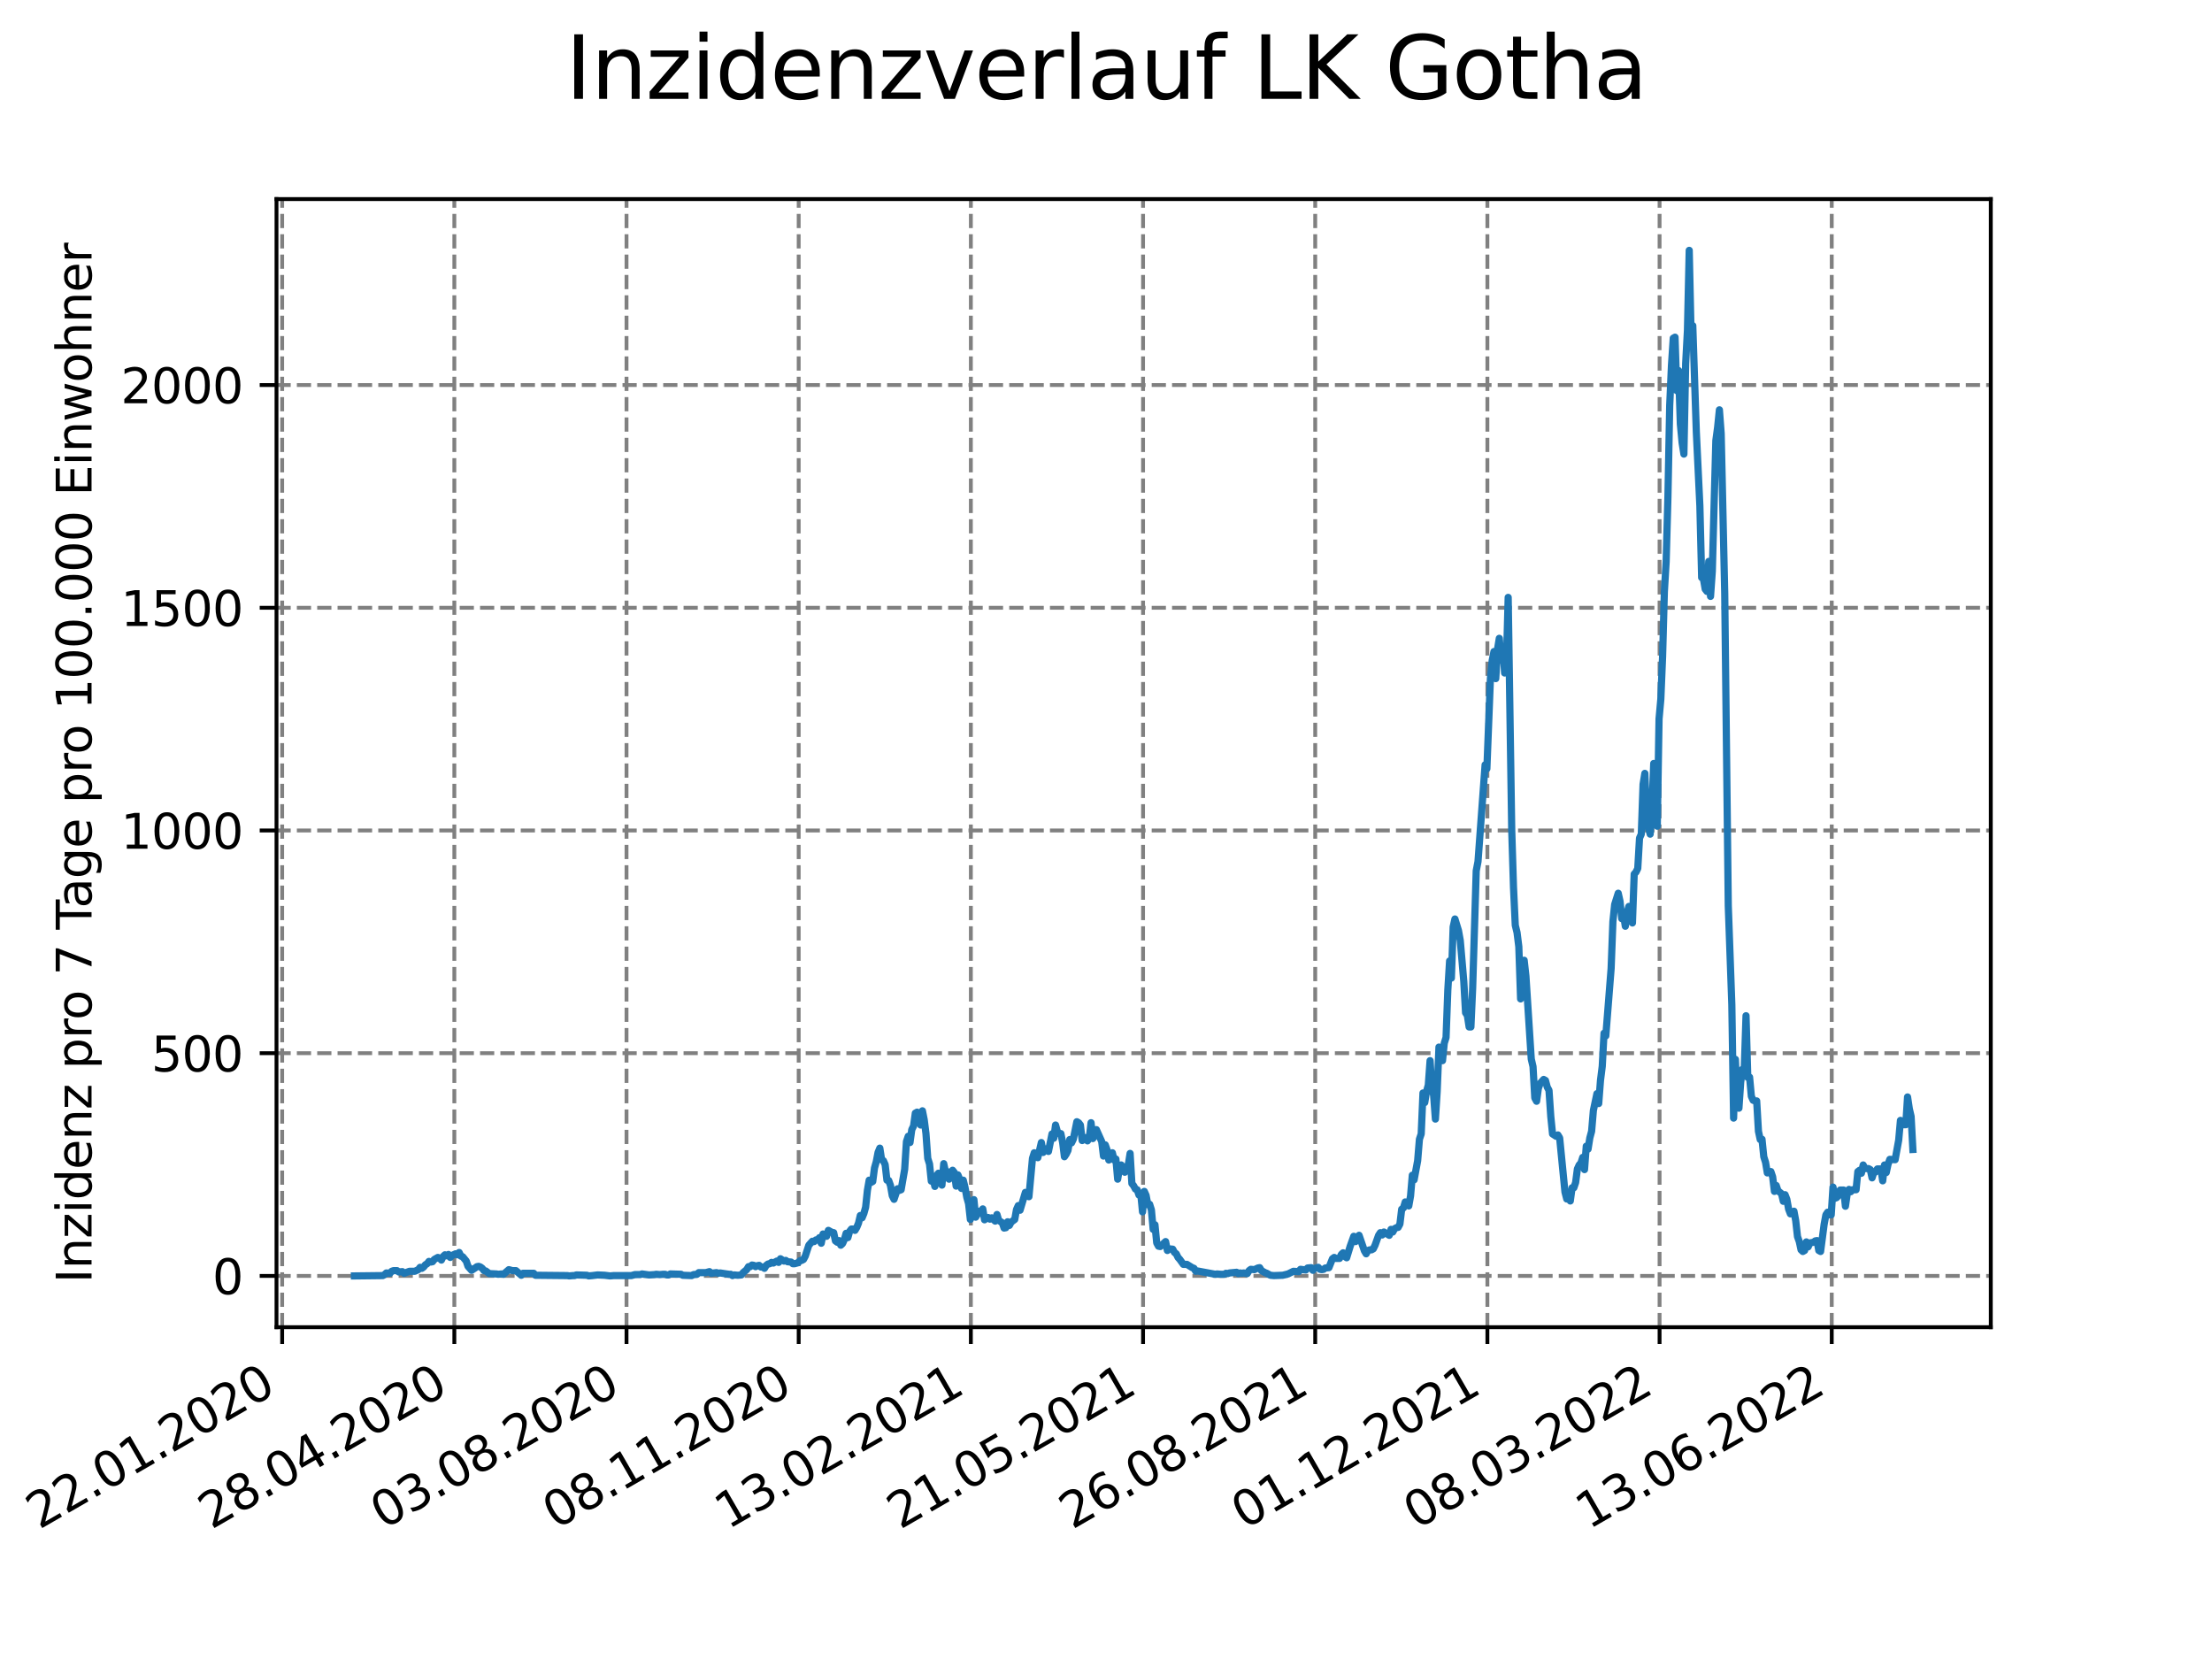 <?xml version="1.0" encoding="utf-8" standalone="no"?>
<!DOCTYPE svg PUBLIC "-//W3C//DTD SVG 1.1//EN"
  "http://www.w3.org/Graphics/SVG/1.1/DTD/svg11.dtd">
<svg xmlns:xlink="http://www.w3.org/1999/xlink" width="460.8pt" height="345.6pt" viewBox="0 0 460.8 345.6" xmlns="http://www.w3.org/2000/svg" version="1.1">
 <defs>
  <style type="text/css">*{stroke-linejoin: round; stroke-linecap: butt}</style>
 </defs>
 <g id="figure_1">
  <g id="patch_1">
   <path d="M 0 345.6 
L 460.8 345.6 
L 460.8 0 
L 0 0 
z
" style="fill: #ffffff"/>
  </g>
  <g id="axes_1">
   <g id="patch_2">
    <path d="M 57.6 276.48 
L 414.72 276.48 
L 414.72 41.472 
L 57.6 41.472 
z
" style="fill: #ffffff"/>
   </g>
   <g id="matplotlib.axis_1">
    <g id="xtick_1">
     <g id="line2d_1">
      <path d="M 58.78 276.48 
L 58.78 41.472 
" clip-path="url(#p87d1b3c95e)" style="fill: none; stroke-dasharray: 2.96,1.28; stroke-dashoffset: 0; stroke: #808080; stroke-width: 0.8"/>
     </g>
     <g id="line2d_2">
      <defs>
       <path id="m68f3356e0c" d="M 0 0 
L 0 3.5 
" style="stroke: #000000; stroke-width: 0.8"/>
      </defs>
      <g>
       <use xlink:href="#m68f3356e0c" x="58.78" y="276.48" style="stroke: #000000; stroke-width: 0.8"/>
      </g>
     </g>
     <g id="text_1">
      <!-- 22.01.2020 -->
      <g transform="translate(8.155 318.689)rotate(-30)scale(0.1 -0.1)">
       <defs>
        <path id="DejaVuSans-32" d="M 1228 531 
L 3431 531 
L 3431 0 
L 469 0 
L 469 531 
Q 828 903 1448 1529 
Q 2069 2156 2228 2338 
Q 2531 2678 2651 2914 
Q 2772 3150 2772 3378 
Q 2772 3750 2511 3984 
Q 2250 4219 1831 4219 
Q 1534 4219 1204 4116 
Q 875 4013 500 3803 
L 500 4441 
Q 881 4594 1212 4672 
Q 1544 4750 1819 4750 
Q 2544 4750 2975 4387 
Q 3406 4025 3406 3419 
Q 3406 3131 3298 2873 
Q 3191 2616 2906 2266 
Q 2828 2175 2409 1742 
Q 1991 1309 1228 531 
z
" transform="scale(0.016)"/>
        <path id="DejaVuSans-2e" d="M 684 794 
L 1344 794 
L 1344 0 
L 684 0 
L 684 794 
z
" transform="scale(0.016)"/>
        <path id="DejaVuSans-30" d="M 2034 4250 
Q 1547 4250 1301 3770 
Q 1056 3291 1056 2328 
Q 1056 1369 1301 889 
Q 1547 409 2034 409 
Q 2525 409 2770 889 
Q 3016 1369 3016 2328 
Q 3016 3291 2770 3770 
Q 2525 4250 2034 4250 
z
M 2034 4750 
Q 2819 4750 3233 4129 
Q 3647 3509 3647 2328 
Q 3647 1150 3233 529 
Q 2819 -91 2034 -91 
Q 1250 -91 836 529 
Q 422 1150 422 2328 
Q 422 3509 836 4129 
Q 1250 4750 2034 4750 
z
" transform="scale(0.016)"/>
        <path id="DejaVuSans-31" d="M 794 531 
L 1825 531 
L 1825 4091 
L 703 3866 
L 703 4441 
L 1819 4666 
L 2450 4666 
L 2450 531 
L 3481 531 
L 3481 0 
L 794 0 
L 794 531 
z
" transform="scale(0.016)"/>
       </defs>
       <use xlink:href="#DejaVuSans-32"/>
       <use xlink:href="#DejaVuSans-32" x="63.623"/>
       <use xlink:href="#DejaVuSans-2e" x="127.246"/>
       <use xlink:href="#DejaVuSans-30" x="159.033"/>
       <use xlink:href="#DejaVuSans-31" x="222.656"/>
       <use xlink:href="#DejaVuSans-2e" x="286.279"/>
       <use xlink:href="#DejaVuSans-32" x="318.066"/>
       <use xlink:href="#DejaVuSans-30" x="381.689"/>
       <use xlink:href="#DejaVuSans-32" x="445.312"/>
       <use xlink:href="#DejaVuSans-30" x="508.936"/>
      </g>
     </g>
    </g>
    <g id="xtick_2">
     <g id="line2d_3">
      <path d="M 94.647 276.48 
L 94.647 41.472 
" clip-path="url(#p87d1b3c95e)" style="fill: none; stroke-dasharray: 2.96,1.28; stroke-dashoffset: 0; stroke: #808080; stroke-width: 0.8"/>
     </g>
     <g id="line2d_4">
      <g>
       <use xlink:href="#m68f3356e0c" x="94.647" y="276.48" style="stroke: #000000; stroke-width: 0.8"/>
      </g>
     </g>
     <g id="text_2">
      <!-- 28.04.2020 -->
      <g transform="translate(44.022 318.689)rotate(-30)scale(0.1 -0.1)">
       <defs>
        <path id="DejaVuSans-38" d="M 2034 2216 
Q 1584 2216 1326 1975 
Q 1069 1734 1069 1313 
Q 1069 891 1326 650 
Q 1584 409 2034 409 
Q 2484 409 2743 651 
Q 3003 894 3003 1313 
Q 3003 1734 2745 1975 
Q 2488 2216 2034 2216 
z
M 1403 2484 
Q 997 2584 770 2862 
Q 544 3141 544 3541 
Q 544 4100 942 4425 
Q 1341 4750 2034 4750 
Q 2731 4750 3128 4425 
Q 3525 4100 3525 3541 
Q 3525 3141 3298 2862 
Q 3072 2584 2669 2484 
Q 3125 2378 3379 2068 
Q 3634 1759 3634 1313 
Q 3634 634 3220 271 
Q 2806 -91 2034 -91 
Q 1263 -91 848 271 
Q 434 634 434 1313 
Q 434 1759 690 2068 
Q 947 2378 1403 2484 
z
M 1172 3481 
Q 1172 3119 1398 2916 
Q 1625 2713 2034 2713 
Q 2441 2713 2670 2916 
Q 2900 3119 2900 3481 
Q 2900 3844 2670 4047 
Q 2441 4250 2034 4250 
Q 1625 4250 1398 4047 
Q 1172 3844 1172 3481 
z
" transform="scale(0.016)"/>
        <path id="DejaVuSans-34" d="M 2419 4116 
L 825 1625 
L 2419 1625 
L 2419 4116 
z
M 2253 4666 
L 3047 4666 
L 3047 1625 
L 3713 1625 
L 3713 1100 
L 3047 1100 
L 3047 0 
L 2419 0 
L 2419 1100 
L 313 1100 
L 313 1709 
L 2253 4666 
z
" transform="scale(0.016)"/>
       </defs>
       <use xlink:href="#DejaVuSans-32"/>
       <use xlink:href="#DejaVuSans-38" x="63.623"/>
       <use xlink:href="#DejaVuSans-2e" x="127.246"/>
       <use xlink:href="#DejaVuSans-30" x="159.033"/>
       <use xlink:href="#DejaVuSans-34" x="222.656"/>
       <use xlink:href="#DejaVuSans-2e" x="286.279"/>
       <use xlink:href="#DejaVuSans-32" x="318.066"/>
       <use xlink:href="#DejaVuSans-30" x="381.689"/>
       <use xlink:href="#DejaVuSans-32" x="445.312"/>
       <use xlink:href="#DejaVuSans-30" x="508.936"/>
      </g>
     </g>
    </g>
    <g id="xtick_3">
     <g id="line2d_5">
      <path d="M 130.515 276.48 
L 130.515 41.472 
" clip-path="url(#p87d1b3c95e)" style="fill: none; stroke-dasharray: 2.96,1.28; stroke-dashoffset: 0; stroke: #808080; stroke-width: 0.8"/>
     </g>
     <g id="line2d_6">
      <g>
       <use xlink:href="#m68f3356e0c" x="130.515" y="276.48" style="stroke: #000000; stroke-width: 0.8"/>
      </g>
     </g>
     <g id="text_3">
      <!-- 03.08.2020 -->
      <g transform="translate(79.89 318.689)rotate(-30)scale(0.1 -0.1)">
       <defs>
        <path id="DejaVuSans-33" d="M 2597 2516 
Q 3050 2419 3304 2112 
Q 3559 1806 3559 1356 
Q 3559 666 3084 287 
Q 2609 -91 1734 -91 
Q 1441 -91 1130 -33 
Q 819 25 488 141 
L 488 750 
Q 750 597 1062 519 
Q 1375 441 1716 441 
Q 2309 441 2620 675 
Q 2931 909 2931 1356 
Q 2931 1769 2642 2001 
Q 2353 2234 1838 2234 
L 1294 2234 
L 1294 2753 
L 1863 2753 
Q 2328 2753 2575 2939 
Q 2822 3125 2822 3475 
Q 2822 3834 2567 4026 
Q 2313 4219 1838 4219 
Q 1578 4219 1281 4162 
Q 984 4106 628 3988 
L 628 4550 
Q 988 4650 1302 4700 
Q 1616 4750 1894 4750 
Q 2613 4750 3031 4423 
Q 3450 4097 3450 3541 
Q 3450 3153 3228 2886 
Q 3006 2619 2597 2516 
z
" transform="scale(0.016)"/>
       </defs>
       <use xlink:href="#DejaVuSans-30"/>
       <use xlink:href="#DejaVuSans-33" x="63.623"/>
       <use xlink:href="#DejaVuSans-2e" x="127.246"/>
       <use xlink:href="#DejaVuSans-30" x="159.033"/>
       <use xlink:href="#DejaVuSans-38" x="222.656"/>
       <use xlink:href="#DejaVuSans-2e" x="286.279"/>
       <use xlink:href="#DejaVuSans-32" x="318.066"/>
       <use xlink:href="#DejaVuSans-30" x="381.689"/>
       <use xlink:href="#DejaVuSans-32" x="445.312"/>
       <use xlink:href="#DejaVuSans-30" x="508.936"/>
      </g>
     </g>
    </g>
    <g id="xtick_4">
     <g id="line2d_7">
      <path d="M 166.382 276.48 
L 166.382 41.472 
" clip-path="url(#p87d1b3c95e)" style="fill: none; stroke-dasharray: 2.96,1.28; stroke-dashoffset: 0; stroke: #808080; stroke-width: 0.8"/>
     </g>
     <g id="line2d_8">
      <g>
       <use xlink:href="#m68f3356e0c" x="166.382" y="276.48" style="stroke: #000000; stroke-width: 0.8"/>
      </g>
     </g>
     <g id="text_4">
      <!-- 08.11.2020 -->
      <g transform="translate(115.757 318.689)rotate(-30)scale(0.1 -0.1)">
       <use xlink:href="#DejaVuSans-30"/>
       <use xlink:href="#DejaVuSans-38" x="63.623"/>
       <use xlink:href="#DejaVuSans-2e" x="127.246"/>
       <use xlink:href="#DejaVuSans-31" x="159.033"/>
       <use xlink:href="#DejaVuSans-31" x="222.656"/>
       <use xlink:href="#DejaVuSans-2e" x="286.279"/>
       <use xlink:href="#DejaVuSans-32" x="318.066"/>
       <use xlink:href="#DejaVuSans-30" x="381.689"/>
       <use xlink:href="#DejaVuSans-32" x="445.312"/>
       <use xlink:href="#DejaVuSans-30" x="508.936"/>
      </g>
     </g>
    </g>
    <g id="xtick_5">
     <g id="line2d_9">
      <path d="M 202.249 276.48 
L 202.249 41.472 
" clip-path="url(#p87d1b3c95e)" style="fill: none; stroke-dasharray: 2.96,1.28; stroke-dashoffset: 0; stroke: #808080; stroke-width: 0.8"/>
     </g>
     <g id="line2d_10">
      <g>
       <use xlink:href="#m68f3356e0c" x="202.249" y="276.48" style="stroke: #000000; stroke-width: 0.8"/>
      </g>
     </g>
     <g id="text_5">
      <!-- 13.02.2021 -->
      <g transform="translate(151.624 318.689)rotate(-30)scale(0.1 -0.1)">
       <use xlink:href="#DejaVuSans-31"/>
       <use xlink:href="#DejaVuSans-33" x="63.623"/>
       <use xlink:href="#DejaVuSans-2e" x="127.246"/>
       <use xlink:href="#DejaVuSans-30" x="159.033"/>
       <use xlink:href="#DejaVuSans-32" x="222.656"/>
       <use xlink:href="#DejaVuSans-2e" x="286.279"/>
       <use xlink:href="#DejaVuSans-32" x="318.066"/>
       <use xlink:href="#DejaVuSans-30" x="381.689"/>
       <use xlink:href="#DejaVuSans-32" x="445.312"/>
       <use xlink:href="#DejaVuSans-31" x="508.936"/>
      </g>
     </g>
    </g>
    <g id="xtick_6">
     <g id="line2d_11">
      <path d="M 238.117 276.48 
L 238.117 41.472 
" clip-path="url(#p87d1b3c95e)" style="fill: none; stroke-dasharray: 2.96,1.28; stroke-dashoffset: 0; stroke: #808080; stroke-width: 0.8"/>
     </g>
     <g id="line2d_12">
      <g>
       <use xlink:href="#m68f3356e0c" x="238.117" y="276.48" style="stroke: #000000; stroke-width: 0.8"/>
      </g>
     </g>
     <g id="text_6">
      <!-- 21.05.2021 -->
      <g transform="translate(187.491 318.689)rotate(-30)scale(0.1 -0.1)">
       <defs>
        <path id="DejaVuSans-35" d="M 691 4666 
L 3169 4666 
L 3169 4134 
L 1269 4134 
L 1269 2991 
Q 1406 3038 1543 3061 
Q 1681 3084 1819 3084 
Q 2600 3084 3056 2656 
Q 3513 2228 3513 1497 
Q 3513 744 3044 326 
Q 2575 -91 1722 -91 
Q 1428 -91 1123 -41 
Q 819 9 494 109 
L 494 744 
Q 775 591 1075 516 
Q 1375 441 1709 441 
Q 2250 441 2565 725 
Q 2881 1009 2881 1497 
Q 2881 1984 2565 2268 
Q 2250 2553 1709 2553 
Q 1456 2553 1204 2497 
Q 953 2441 691 2322 
L 691 4666 
z
" transform="scale(0.016)"/>
       </defs>
       <use xlink:href="#DejaVuSans-32"/>
       <use xlink:href="#DejaVuSans-31" x="63.623"/>
       <use xlink:href="#DejaVuSans-2e" x="127.246"/>
       <use xlink:href="#DejaVuSans-30" x="159.033"/>
       <use xlink:href="#DejaVuSans-35" x="222.656"/>
       <use xlink:href="#DejaVuSans-2e" x="286.279"/>
       <use xlink:href="#DejaVuSans-32" x="318.066"/>
       <use xlink:href="#DejaVuSans-30" x="381.689"/>
       <use xlink:href="#DejaVuSans-32" x="445.312"/>
       <use xlink:href="#DejaVuSans-31" x="508.936"/>
      </g>
     </g>
    </g>
    <g id="xtick_7">
     <g id="line2d_13">
      <path d="M 273.984 276.48 
L 273.984 41.472 
" clip-path="url(#p87d1b3c95e)" style="fill: none; stroke-dasharray: 2.96,1.28; stroke-dashoffset: 0; stroke: #808080; stroke-width: 0.8"/>
     </g>
     <g id="line2d_14">
      <g>
       <use xlink:href="#m68f3356e0c" x="273.984" y="276.48" style="stroke: #000000; stroke-width: 0.8"/>
      </g>
     </g>
     <g id="text_7">
      <!-- 26.08.2021 -->
      <g transform="translate(223.359 318.689)rotate(-30)scale(0.1 -0.1)">
       <defs>
        <path id="DejaVuSans-36" d="M 2113 2584 
Q 1688 2584 1439 2293 
Q 1191 2003 1191 1497 
Q 1191 994 1439 701 
Q 1688 409 2113 409 
Q 2538 409 2786 701 
Q 3034 994 3034 1497 
Q 3034 2003 2786 2293 
Q 2538 2584 2113 2584 
z
M 3366 4563 
L 3366 3988 
Q 3128 4100 2886 4159 
Q 2644 4219 2406 4219 
Q 1781 4219 1451 3797 
Q 1122 3375 1075 2522 
Q 1259 2794 1537 2939 
Q 1816 3084 2150 3084 
Q 2853 3084 3261 2657 
Q 3669 2231 3669 1497 
Q 3669 778 3244 343 
Q 2819 -91 2113 -91 
Q 1303 -91 875 529 
Q 447 1150 447 2328 
Q 447 3434 972 4092 
Q 1497 4750 2381 4750 
Q 2619 4750 2861 4703 
Q 3103 4656 3366 4563 
z
" transform="scale(0.016)"/>
       </defs>
       <use xlink:href="#DejaVuSans-32"/>
       <use xlink:href="#DejaVuSans-36" x="63.623"/>
       <use xlink:href="#DejaVuSans-2e" x="127.246"/>
       <use xlink:href="#DejaVuSans-30" x="159.033"/>
       <use xlink:href="#DejaVuSans-38" x="222.656"/>
       <use xlink:href="#DejaVuSans-2e" x="286.279"/>
       <use xlink:href="#DejaVuSans-32" x="318.066"/>
       <use xlink:href="#DejaVuSans-30" x="381.689"/>
       <use xlink:href="#DejaVuSans-32" x="445.312"/>
       <use xlink:href="#DejaVuSans-31" x="508.936"/>
      </g>
     </g>
    </g>
    <g id="xtick_8">
     <g id="line2d_15">
      <path d="M 309.851 276.48 
L 309.851 41.472 
" clip-path="url(#p87d1b3c95e)" style="fill: none; stroke-dasharray: 2.96,1.28; stroke-dashoffset: 0; stroke: #808080; stroke-width: 0.8"/>
     </g>
     <g id="line2d_16">
      <g>
       <use xlink:href="#m68f3356e0c" x="309.851" y="276.48" style="stroke: #000000; stroke-width: 0.8"/>
      </g>
     </g>
     <g id="text_8">
      <!-- 01.12.2021 -->
      <g transform="translate(259.226 318.689)rotate(-30)scale(0.1 -0.1)">
       <use xlink:href="#DejaVuSans-30"/>
       <use xlink:href="#DejaVuSans-31" x="63.623"/>
       <use xlink:href="#DejaVuSans-2e" x="127.246"/>
       <use xlink:href="#DejaVuSans-31" x="159.033"/>
       <use xlink:href="#DejaVuSans-32" x="222.656"/>
       <use xlink:href="#DejaVuSans-2e" x="286.279"/>
       <use xlink:href="#DejaVuSans-32" x="318.066"/>
       <use xlink:href="#DejaVuSans-30" x="381.689"/>
       <use xlink:href="#DejaVuSans-32" x="445.312"/>
       <use xlink:href="#DejaVuSans-31" x="508.936"/>
      </g>
     </g>
    </g>
    <g id="xtick_9">
     <g id="line2d_17">
      <path d="M 345.719 276.48 
L 345.719 41.472 
" clip-path="url(#p87d1b3c95e)" style="fill: none; stroke-dasharray: 2.96,1.28; stroke-dashoffset: 0; stroke: #808080; stroke-width: 0.8"/>
     </g>
     <g id="line2d_18">
      <g>
       <use xlink:href="#m68f3356e0c" x="345.719" y="276.48" style="stroke: #000000; stroke-width: 0.8"/>
      </g>
     </g>
     <g id="text_9">
      <!-- 08.03.2022 -->
      <g transform="translate(295.093 318.689)rotate(-30)scale(0.1 -0.1)">
       <use xlink:href="#DejaVuSans-30"/>
       <use xlink:href="#DejaVuSans-38" x="63.623"/>
       <use xlink:href="#DejaVuSans-2e" x="127.246"/>
       <use xlink:href="#DejaVuSans-30" x="159.033"/>
       <use xlink:href="#DejaVuSans-33" x="222.656"/>
       <use xlink:href="#DejaVuSans-2e" x="286.279"/>
       <use xlink:href="#DejaVuSans-32" x="318.066"/>
       <use xlink:href="#DejaVuSans-30" x="381.689"/>
       <use xlink:href="#DejaVuSans-32" x="445.312"/>
       <use xlink:href="#DejaVuSans-32" x="508.936"/>
      </g>
     </g>
    </g>
    <g id="xtick_10">
     <g id="line2d_19">
      <path d="M 381.586 276.48 
L 381.586 41.472 
" clip-path="url(#p87d1b3c95e)" style="fill: none; stroke-dasharray: 2.96,1.28; stroke-dashoffset: 0; stroke: #808080; stroke-width: 0.8"/>
     </g>
     <g id="line2d_20">
      <g>
       <use xlink:href="#m68f3356e0c" x="381.586" y="276.48" style="stroke: #000000; stroke-width: 0.8"/>
      </g>
     </g>
     <g id="text_10">
      <!-- 13.06.2022 -->
      <g transform="translate(330.961 318.689)rotate(-30)scale(0.1 -0.1)">
       <use xlink:href="#DejaVuSans-31"/>
       <use xlink:href="#DejaVuSans-33" x="63.623"/>
       <use xlink:href="#DejaVuSans-2e" x="127.246"/>
       <use xlink:href="#DejaVuSans-30" x="159.033"/>
       <use xlink:href="#DejaVuSans-36" x="222.656"/>
       <use xlink:href="#DejaVuSans-2e" x="286.279"/>
       <use xlink:href="#DejaVuSans-32" x="318.066"/>
       <use xlink:href="#DejaVuSans-30" x="381.689"/>
       <use xlink:href="#DejaVuSans-32" x="445.312"/>
       <use xlink:href="#DejaVuSans-32" x="508.936"/>
      </g>
     </g>
    </g>
   </g>
   <g id="matplotlib.axis_2">
    <g id="ytick_1">
     <g id="line2d_21">
      <path d="M 57.6 265.798 
L 414.72 265.798 
" clip-path="url(#p87d1b3c95e)" style="fill: none; stroke-dasharray: 2.96,1.28; stroke-dashoffset: 0; stroke: #808080; stroke-width: 0.8"/>
     </g>
     <g id="line2d_22">
      <defs>
       <path id="mbaf0161f2b" d="M 0 0 
L -3.5 0 
" style="stroke: #000000; stroke-width: 0.8"/>
      </defs>
      <g>
       <use xlink:href="#mbaf0161f2b" x="57.6" y="265.798" style="stroke: #000000; stroke-width: 0.8"/>
      </g>
     </g>
     <g id="text_11">
      <!-- 0 -->
      <g transform="translate(44.237 269.597)scale(0.1 -0.1)">
       <use xlink:href="#DejaVuSans-30"/>
      </g>
     </g>
    </g>
    <g id="ytick_2">
     <g id="line2d_23">
      <path d="M 57.6 219.4 
L 414.72 219.4 
" clip-path="url(#p87d1b3c95e)" style="fill: none; stroke-dasharray: 2.96,1.28; stroke-dashoffset: 0; stroke: #808080; stroke-width: 0.8"/>
     </g>
     <g id="line2d_24">
      <g>
       <use xlink:href="#mbaf0161f2b" x="57.6" y="219.4" style="stroke: #000000; stroke-width: 0.8"/>
      </g>
     </g>
     <g id="text_12">
      <!-- 500 -->
      <g transform="translate(31.512 223.199)scale(0.1 -0.1)">
       <use xlink:href="#DejaVuSans-35"/>
       <use xlink:href="#DejaVuSans-30" x="63.623"/>
       <use xlink:href="#DejaVuSans-30" x="127.246"/>
      </g>
     </g>
    </g>
    <g id="ytick_3">
     <g id="line2d_25">
      <path d="M 57.6 173.002 
L 414.72 173.002 
" clip-path="url(#p87d1b3c95e)" style="fill: none; stroke-dasharray: 2.96,1.28; stroke-dashoffset: 0; stroke: #808080; stroke-width: 0.8"/>
     </g>
     <g id="line2d_26">
      <g>
       <use xlink:href="#mbaf0161f2b" x="57.6" y="173.002" style="stroke: #000000; stroke-width: 0.8"/>
      </g>
     </g>
     <g id="text_13">
      <!-- 1000 -->
      <g transform="translate(25.15 176.802)scale(0.1 -0.1)">
       <use xlink:href="#DejaVuSans-31"/>
       <use xlink:href="#DejaVuSans-30" x="63.623"/>
       <use xlink:href="#DejaVuSans-30" x="127.246"/>
       <use xlink:href="#DejaVuSans-30" x="190.869"/>
      </g>
     </g>
    </g>
    <g id="ytick_4">
     <g id="line2d_27">
      <path d="M 57.6 126.605 
L 414.72 126.605 
" clip-path="url(#p87d1b3c95e)" style="fill: none; stroke-dasharray: 2.96,1.28; stroke-dashoffset: 0; stroke: #808080; stroke-width: 0.8"/>
     </g>
     <g id="line2d_28">
      <g>
       <use xlink:href="#mbaf0161f2b" x="57.6" y="126.605" style="stroke: #000000; stroke-width: 0.8"/>
      </g>
     </g>
     <g id="text_14">
      <!-- 1500 -->
      <g transform="translate(25.15 130.404)scale(0.1 -0.1)">
       <use xlink:href="#DejaVuSans-31"/>
       <use xlink:href="#DejaVuSans-35" x="63.623"/>
       <use xlink:href="#DejaVuSans-30" x="127.246"/>
       <use xlink:href="#DejaVuSans-30" x="190.869"/>
      </g>
     </g>
    </g>
    <g id="ytick_5">
     <g id="line2d_29">
      <path d="M 57.6 80.207 
L 414.72 80.207 
" clip-path="url(#p87d1b3c95e)" style="fill: none; stroke-dasharray: 2.96,1.28; stroke-dashoffset: 0; stroke: #808080; stroke-width: 0.8"/>
     </g>
     <g id="line2d_30">
      <g>
       <use xlink:href="#mbaf0161f2b" x="57.6" y="80.207" style="stroke: #000000; stroke-width: 0.8"/>
      </g>
     </g>
     <g id="text_15">
      <!-- 2000 -->
      <g transform="translate(25.15 84.006)scale(0.1 -0.1)">
       <use xlink:href="#DejaVuSans-32"/>
       <use xlink:href="#DejaVuSans-30" x="63.623"/>
       <use xlink:href="#DejaVuSans-30" x="127.246"/>
       <use xlink:href="#DejaVuSans-30" x="190.869"/>
      </g>
     </g>
    </g>
    <g id="text_16">
     <!-- Inzidenz pro 7 Tage pro 100.000 Einwohner -->
     <g transform="translate(19.07 267.301)rotate(-90)scale(0.1 -0.1)">
      <defs>
       <path id="DejaVuSans-49" d="M 628 4666 
L 1259 4666 
L 1259 0 
L 628 0 
L 628 4666 
z
" transform="scale(0.016)"/>
       <path id="DejaVuSans-6e" d="M 3513 2113 
L 3513 0 
L 2938 0 
L 2938 2094 
Q 2938 2591 2744 2837 
Q 2550 3084 2163 3084 
Q 1697 3084 1428 2787 
Q 1159 2491 1159 1978 
L 1159 0 
L 581 0 
L 581 3500 
L 1159 3500 
L 1159 2956 
Q 1366 3272 1645 3428 
Q 1925 3584 2291 3584 
Q 2894 3584 3203 3211 
Q 3513 2838 3513 2113 
z
" transform="scale(0.016)"/>
       <path id="DejaVuSans-7a" d="M 353 3500 
L 3084 3500 
L 3084 2975 
L 922 459 
L 3084 459 
L 3084 0 
L 275 0 
L 275 525 
L 2438 3041 
L 353 3041 
L 353 3500 
z
" transform="scale(0.016)"/>
       <path id="DejaVuSans-69" d="M 603 3500 
L 1178 3500 
L 1178 0 
L 603 0 
L 603 3500 
z
M 603 4863 
L 1178 4863 
L 1178 4134 
L 603 4134 
L 603 4863 
z
" transform="scale(0.016)"/>
       <path id="DejaVuSans-64" d="M 2906 2969 
L 2906 4863 
L 3481 4863 
L 3481 0 
L 2906 0 
L 2906 525 
Q 2725 213 2448 61 
Q 2172 -91 1784 -91 
Q 1150 -91 751 415 
Q 353 922 353 1747 
Q 353 2572 751 3078 
Q 1150 3584 1784 3584 
Q 2172 3584 2448 3432 
Q 2725 3281 2906 2969 
z
M 947 1747 
Q 947 1113 1208 752 
Q 1469 391 1925 391 
Q 2381 391 2643 752 
Q 2906 1113 2906 1747 
Q 2906 2381 2643 2742 
Q 2381 3103 1925 3103 
Q 1469 3103 1208 2742 
Q 947 2381 947 1747 
z
" transform="scale(0.016)"/>
       <path id="DejaVuSans-65" d="M 3597 1894 
L 3597 1613 
L 953 1613 
Q 991 1019 1311 708 
Q 1631 397 2203 397 
Q 2534 397 2845 478 
Q 3156 559 3463 722 
L 3463 178 
Q 3153 47 2828 -22 
Q 2503 -91 2169 -91 
Q 1331 -91 842 396 
Q 353 884 353 1716 
Q 353 2575 817 3079 
Q 1281 3584 2069 3584 
Q 2775 3584 3186 3129 
Q 3597 2675 3597 1894 
z
M 3022 2063 
Q 3016 2534 2758 2815 
Q 2500 3097 2075 3097 
Q 1594 3097 1305 2825 
Q 1016 2553 972 2059 
L 3022 2063 
z
" transform="scale(0.016)"/>
       <path id="DejaVuSans-20" transform="scale(0.016)"/>
       <path id="DejaVuSans-70" d="M 1159 525 
L 1159 -1331 
L 581 -1331 
L 581 3500 
L 1159 3500 
L 1159 2969 
Q 1341 3281 1617 3432 
Q 1894 3584 2278 3584 
Q 2916 3584 3314 3078 
Q 3713 2572 3713 1747 
Q 3713 922 3314 415 
Q 2916 -91 2278 -91 
Q 1894 -91 1617 61 
Q 1341 213 1159 525 
z
M 3116 1747 
Q 3116 2381 2855 2742 
Q 2594 3103 2138 3103 
Q 1681 3103 1420 2742 
Q 1159 2381 1159 1747 
Q 1159 1113 1420 752 
Q 1681 391 2138 391 
Q 2594 391 2855 752 
Q 3116 1113 3116 1747 
z
" transform="scale(0.016)"/>
       <path id="DejaVuSans-72" d="M 2631 2963 
Q 2534 3019 2420 3045 
Q 2306 3072 2169 3072 
Q 1681 3072 1420 2755 
Q 1159 2438 1159 1844 
L 1159 0 
L 581 0 
L 581 3500 
L 1159 3500 
L 1159 2956 
Q 1341 3275 1631 3429 
Q 1922 3584 2338 3584 
Q 2397 3584 2469 3576 
Q 2541 3569 2628 3553 
L 2631 2963 
z
" transform="scale(0.016)"/>
       <path id="DejaVuSans-6f" d="M 1959 3097 
Q 1497 3097 1228 2736 
Q 959 2375 959 1747 
Q 959 1119 1226 758 
Q 1494 397 1959 397 
Q 2419 397 2687 759 
Q 2956 1122 2956 1747 
Q 2956 2369 2687 2733 
Q 2419 3097 1959 3097 
z
M 1959 3584 
Q 2709 3584 3137 3096 
Q 3566 2609 3566 1747 
Q 3566 888 3137 398 
Q 2709 -91 1959 -91 
Q 1206 -91 779 398 
Q 353 888 353 1747 
Q 353 2609 779 3096 
Q 1206 3584 1959 3584 
z
" transform="scale(0.016)"/>
       <path id="DejaVuSans-37" d="M 525 4666 
L 3525 4666 
L 3525 4397 
L 1831 0 
L 1172 0 
L 2766 4134 
L 525 4134 
L 525 4666 
z
" transform="scale(0.016)"/>
       <path id="DejaVuSans-54" d="M -19 4666 
L 3928 4666 
L 3928 4134 
L 2272 4134 
L 2272 0 
L 1638 0 
L 1638 4134 
L -19 4134 
L -19 4666 
z
" transform="scale(0.016)"/>
       <path id="DejaVuSans-61" d="M 2194 1759 
Q 1497 1759 1228 1600 
Q 959 1441 959 1056 
Q 959 750 1161 570 
Q 1363 391 1709 391 
Q 2188 391 2477 730 
Q 2766 1069 2766 1631 
L 2766 1759 
L 2194 1759 
z
M 3341 1997 
L 3341 0 
L 2766 0 
L 2766 531 
Q 2569 213 2275 61 
Q 1981 -91 1556 -91 
Q 1019 -91 701 211 
Q 384 513 384 1019 
Q 384 1609 779 1909 
Q 1175 2209 1959 2209 
L 2766 2209 
L 2766 2266 
Q 2766 2663 2505 2880 
Q 2244 3097 1772 3097 
Q 1472 3097 1187 3025 
Q 903 2953 641 2809 
L 641 3341 
Q 956 3463 1253 3523 
Q 1550 3584 1831 3584 
Q 2591 3584 2966 3190 
Q 3341 2797 3341 1997 
z
" transform="scale(0.016)"/>
       <path id="DejaVuSans-67" d="M 2906 1791 
Q 2906 2416 2648 2759 
Q 2391 3103 1925 3103 
Q 1463 3103 1205 2759 
Q 947 2416 947 1791 
Q 947 1169 1205 825 
Q 1463 481 1925 481 
Q 2391 481 2648 825 
Q 2906 1169 2906 1791 
z
M 3481 434 
Q 3481 -459 3084 -895 
Q 2688 -1331 1869 -1331 
Q 1566 -1331 1297 -1286 
Q 1028 -1241 775 -1147 
L 775 -588 
Q 1028 -725 1275 -790 
Q 1522 -856 1778 -856 
Q 2344 -856 2625 -561 
Q 2906 -266 2906 331 
L 2906 616 
Q 2728 306 2450 153 
Q 2172 0 1784 0 
Q 1141 0 747 490 
Q 353 981 353 1791 
Q 353 2603 747 3093 
Q 1141 3584 1784 3584 
Q 2172 3584 2450 3431 
Q 2728 3278 2906 2969 
L 2906 3500 
L 3481 3500 
L 3481 434 
z
" transform="scale(0.016)"/>
       <path id="DejaVuSans-45" d="M 628 4666 
L 3578 4666 
L 3578 4134 
L 1259 4134 
L 1259 2753 
L 3481 2753 
L 3481 2222 
L 1259 2222 
L 1259 531 
L 3634 531 
L 3634 0 
L 628 0 
L 628 4666 
z
" transform="scale(0.016)"/>
       <path id="DejaVuSans-77" d="M 269 3500 
L 844 3500 
L 1563 769 
L 2278 3500 
L 2956 3500 
L 3675 769 
L 4391 3500 
L 4966 3500 
L 4050 0 
L 3372 0 
L 2619 2869 
L 1863 0 
L 1184 0 
L 269 3500 
z
" transform="scale(0.016)"/>
       <path id="DejaVuSans-68" d="M 3513 2113 
L 3513 0 
L 2938 0 
L 2938 2094 
Q 2938 2591 2744 2837 
Q 2550 3084 2163 3084 
Q 1697 3084 1428 2787 
Q 1159 2491 1159 1978 
L 1159 0 
L 581 0 
L 581 4863 
L 1159 4863 
L 1159 2956 
Q 1366 3272 1645 3428 
Q 1925 3584 2291 3584 
Q 2894 3584 3203 3211 
Q 3513 2838 3513 2113 
z
" transform="scale(0.016)"/>
      </defs>
      <use xlink:href="#DejaVuSans-49"/>
      <use xlink:href="#DejaVuSans-6e" x="29.492"/>
      <use xlink:href="#DejaVuSans-7a" x="92.871"/>
      <use xlink:href="#DejaVuSans-69" x="145.361"/>
      <use xlink:href="#DejaVuSans-64" x="173.145"/>
      <use xlink:href="#DejaVuSans-65" x="236.621"/>
      <use xlink:href="#DejaVuSans-6e" x="298.145"/>
      <use xlink:href="#DejaVuSans-7a" x="361.523"/>
      <use xlink:href="#DejaVuSans-20" x="414.014"/>
      <use xlink:href="#DejaVuSans-70" x="445.801"/>
      <use xlink:href="#DejaVuSans-72" x="509.277"/>
      <use xlink:href="#DejaVuSans-6f" x="548.141"/>
      <use xlink:href="#DejaVuSans-20" x="609.322"/>
      <use xlink:href="#DejaVuSans-37" x="641.109"/>
      <use xlink:href="#DejaVuSans-20" x="704.732"/>
      <use xlink:href="#DejaVuSans-54" x="736.52"/>
      <use xlink:href="#DejaVuSans-61" x="781.104"/>
      <use xlink:href="#DejaVuSans-67" x="842.383"/>
      <use xlink:href="#DejaVuSans-65" x="905.859"/>
      <use xlink:href="#DejaVuSans-20" x="967.383"/>
      <use xlink:href="#DejaVuSans-70" x="999.17"/>
      <use xlink:href="#DejaVuSans-72" x="1062.646"/>
      <use xlink:href="#DejaVuSans-6f" x="1101.51"/>
      <use xlink:href="#DejaVuSans-20" x="1162.691"/>
      <use xlink:href="#DejaVuSans-31" x="1194.479"/>
      <use xlink:href="#DejaVuSans-30" x="1258.102"/>
      <use xlink:href="#DejaVuSans-30" x="1321.725"/>
      <use xlink:href="#DejaVuSans-2e" x="1385.348"/>
      <use xlink:href="#DejaVuSans-30" x="1417.135"/>
      <use xlink:href="#DejaVuSans-30" x="1480.758"/>
      <use xlink:href="#DejaVuSans-30" x="1544.381"/>
      <use xlink:href="#DejaVuSans-20" x="1608.004"/>
      <use xlink:href="#DejaVuSans-45" x="1639.791"/>
      <use xlink:href="#DejaVuSans-69" x="1702.975"/>
      <use xlink:href="#DejaVuSans-6e" x="1730.758"/>
      <use xlink:href="#DejaVuSans-77" x="1794.137"/>
      <use xlink:href="#DejaVuSans-6f" x="1875.924"/>
      <use xlink:href="#DejaVuSans-68" x="1937.105"/>
      <use xlink:href="#DejaVuSans-6e" x="2000.484"/>
      <use xlink:href="#DejaVuSans-65" x="2063.863"/>
      <use xlink:href="#DejaVuSans-72" x="2125.387"/>
     </g>
    </g>
   </g>
   <g id="line2d_31">
    <path d="M 73.833 265.798 
L 79.749 265.729 
L 80.119 265.523 
L 80.489 265.179 
L 81.228 265.248 
L 81.598 264.835 
L 81.968 264.697 
L 82.707 264.697 
L 83.077 264.972 
L 83.816 264.904 
L 84.186 265.248 
L 85.295 264.835 
L 86.405 264.835 
L 87.144 264.491 
L 87.514 264.009 
L 87.884 264.216 
L 88.254 263.941 
L 88.623 263.459 
L 88.993 263.253 
L 89.363 262.771 
L 89.733 262.909 
L 90.102 262.84 
L 90.472 262.359 
L 91.212 261.946 
L 91.581 262.083 
L 91.951 262.496 
L 92.321 261.74 
L 92.691 261.396 
L 93.061 261.602 
L 93.43 261.327 
L 93.8 261.946 
L 94.17 261.533 
L 94.909 261.189 
L 95.279 261.396 
L 95.649 260.914 
L 96.019 261.671 
L 96.388 261.808 
L 97.128 262.703 
L 97.498 263.803 
L 98.237 264.628 
L 98.977 264.147 
L 99.347 263.872 
L 99.716 263.803 
L 100.086 263.941 
L 100.456 264.216 
L 100.826 264.697 
L 101.195 264.766 
L 101.935 265.316 
L 103.414 265.385 
L 103.784 265.454 
L 104.523 265.385 
L 104.893 265.454 
L 106.002 264.491 
L 106.742 264.697 
L 107.481 264.697 
L 108.591 265.66 
L 108.96 265.248 
L 111.179 265.248 
L 111.549 265.66 
L 118.205 265.729 
L 118.574 265.798 
L 119.314 265.729 
L 119.684 265.729 
L 120.053 265.591 
L 122.272 265.66 
L 122.642 265.798 
L 123.381 265.729 
L 124.491 265.591 
L 125.97 265.66 
L 127.079 265.798 
L 127.819 265.729 
L 131.516 265.729 
L 132.256 265.523 
L 133.365 265.523 
L 133.735 265.385 
L 135.214 265.591 
L 136.323 265.523 
L 136.693 265.454 
L 137.432 265.523 
L 138.172 265.454 
L 138.542 265.454 
L 138.912 265.591 
L 139.281 265.591 
L 139.651 265.385 
L 141.87 265.454 
L 142.239 265.66 
L 144.088 265.729 
L 144.458 265.523 
L 145.198 265.454 
L 145.567 265.11 
L 147.046 265.11 
L 147.786 264.904 
L 148.156 265.248 
L 149.265 265.11 
L 149.635 265.248 
L 150.005 265.179 
L 151.853 265.454 
L 152.223 265.454 
L 152.593 265.729 
L 152.963 265.591 
L 153.702 265.66 
L 154.442 265.591 
L 154.811 265.11 
L 155.551 264.491 
L 155.921 263.872 
L 156.291 263.872 
L 156.66 263.528 
L 157.03 263.597 
L 157.4 263.872 
L 157.77 263.666 
L 158.139 263.597 
L 158.509 263.941 
L 158.879 263.941 
L 159.249 264.216 
L 159.618 263.597 
L 159.988 263.322 
L 160.358 263.253 
L 160.728 262.978 
L 161.098 263.115 
L 161.837 262.703 
L 162.207 262.978 
L 162.577 262.221 
L 163.316 262.703 
L 163.686 262.565 
L 164.056 262.84 
L 164.795 262.909 
L 165.165 263.253 
L 165.535 263.253 
L 166.274 263.046 
L 166.644 262.634 
L 167.014 262.565 
L 167.384 262.359 
L 167.753 261.671 
L 168.493 259.401 
L 169.232 258.575 
L 169.602 258.644 
L 169.972 258.3 
L 170.342 258.3 
L 170.711 257.819 
L 171.081 258.988 
L 171.451 257.062 
L 172.19 257.544 
L 172.56 256.306 
L 173.3 256.718 
L 173.67 256.787 
L 174.039 258.507 
L 174.409 258.782 
L 174.779 258.438 
L 175.149 259.401 
L 175.518 259.057 
L 175.888 258.232 
L 176.258 256.925 
L 176.628 257.819 
L 176.997 256.512 
L 177.367 256.03 
L 177.737 256.03 
L 178.107 256.306 
L 178.477 255.687 
L 178.846 254.792 
L 179.216 253.21 
L 179.586 253.692 
L 179.956 252.798 
L 180.325 251.491 
L 180.695 247.983 
L 181.065 245.85 
L 181.435 246.332 
L 181.804 246.126 
L 182.174 243.305 
L 182.544 241.998 
L 182.914 240.073 
L 183.283 239.178 
L 183.653 241.586 
L 184.023 241.792 
L 184.393 242.618 
L 184.763 245.85 
L 185.132 245.919 
L 185.502 246.951 
L 185.872 249.083 
L 186.242 249.84 
L 186.981 247.639 
L 187.351 247.983 
L 187.721 247.845 
L 188.46 243.581 
L 188.83 237.803 
L 189.2 236.702 
L 189.569 238.009 
L 189.939 235.326 
L 190.309 234.57 
L 190.679 231.887 
L 191.049 231.681 
L 191.788 234.363 
L 192.158 231.406 
L 192.528 233.263 
L 192.897 236.152 
L 193.267 241.311 
L 193.637 242.48 
L 194.007 246.057 
L 194.376 245.438 
L 194.746 247.157 
L 195.116 244.887 
L 195.486 244.406 
L 195.856 246.057 
L 196.225 246.882 
L 196.595 242.411 
L 196.965 244.131 
L 197.335 244.062 
L 197.704 245.644 
L 198.074 244.887 
L 198.444 243.787 
L 198.814 244.268 
L 199.183 247.089 
L 199.553 244.75 
L 199.923 245.644 
L 200.293 247.57 
L 200.662 245.85 
L 201.032 247.364 
L 201.402 249.427 
L 201.772 250.734 
L 202.142 254.036 
L 202.881 249.909 
L 203.251 253.554 
L 203.99 252.316 
L 204.36 252.729 
L 204.73 251.835 
L 205.1 254.105 
L 205.469 253.761 
L 205.839 253.623 
L 206.209 253.967 
L 206.579 253.692 
L 207.318 254.38 
L 207.688 253.004 
L 208.058 254.242 
L 208.797 254.724 
L 209.167 255.824 
L 209.537 255.755 
L 209.907 254.517 
L 210.276 255.274 
L 210.646 254.586 
L 211.386 254.036 
L 211.755 251.972 
L 212.125 251.147 
L 212.495 252.11 
L 213.604 248.395 
L 214.344 249.29 
L 215.083 241.311 
L 215.453 240.141 
L 215.823 240.485 
L 216.193 241.173 
L 216.932 238.009 
L 217.302 240.073 
L 217.672 239.385 
L 218.041 239.316 
L 218.411 239.866 
L 219.151 236.221 
L 219.521 237.115 
L 219.89 234.363 
L 220.26 235.67 
L 220.63 236.152 
L 221 236.152 
L 221.369 238.009 
L 221.739 240.967 
L 222.109 240.416 
L 222.479 239.66 
L 222.848 237.39 
L 223.218 238.078 
L 223.588 237.321 
L 224.327 233.676 
L 224.697 233.882 
L 225.067 234.363 
L 225.437 237.596 
L 226.176 236.977 
L 226.546 237.665 
L 226.916 237.115 
L 227.286 233.882 
L 227.655 237.184 
L 228.025 236.565 
L 228.395 235.326 
L 229.504 237.803 
L 229.874 240.829 
L 230.244 238.491 
L 230.614 239.522 
L 230.983 241.655 
L 231.353 240.623 
L 231.723 240.141 
L 232.093 241.655 
L 232.462 241.448 
L 232.832 245.644 
L 233.202 243.374 
L 233.572 242.686 
L 234.311 244.2 
L 234.681 243.03 
L 235.051 242.618 
L 235.42 240.279 
L 235.79 246.538 
L 236.16 247.02 
L 236.53 247.708 
L 236.9 247.845 
L 237.269 248.946 
L 237.639 248.671 
L 238.009 252.454 
L 238.379 248.189 
L 238.748 249.014 
L 239.118 250.94 
L 239.488 250.872 
L 239.858 252.041 
L 240.227 256.099 
L 240.597 255.136 
L 240.967 258.919 
L 241.337 259.607 
L 241.706 259.676 
L 242.816 258.644 
L 243.186 260.501 
L 243.555 260.158 
L 244.295 260.226 
L 244.665 260.914 
L 245.034 261.189 
L 245.404 261.946 
L 245.774 262.359 
L 246.513 263.39 
L 247.253 263.39 
L 248.362 264.078 
L 248.732 264.216 
L 249.102 264.835 
L 249.472 264.766 
L 253.169 265.454 
L 253.539 265.385 
L 254.279 265.454 
L 255.018 265.454 
L 255.388 265.248 
L 255.758 265.316 
L 256.127 265.179 
L 256.867 265.11 
L 257.606 265.041 
L 257.976 265.316 
L 258.346 265.179 
L 258.716 265.248 
L 259.085 265.179 
L 259.825 265.316 
L 260.195 264.697 
L 260.565 264.422 
L 261.304 264.491 
L 262.044 264.147 
L 262.413 264.078 
L 262.783 264.697 
L 263.523 265.11 
L 263.892 265.248 
L 264.632 265.66 
L 265.372 265.729 
L 267.22 265.66 
L 268.33 265.385 
L 269.439 264.835 
L 270.548 264.904 
L 270.918 264.422 
L 272.027 264.56 
L 272.397 264.147 
L 273.137 264.078 
L 273.506 264.628 
L 273.876 264.216 
L 274.616 264.009 
L 274.985 264.422 
L 275.355 264.491 
L 275.725 264.422 
L 276.095 264.147 
L 276.834 264.078 
L 277.574 262.221 
L 277.944 261.946 
L 278.313 262.152 
L 279.053 262.152 
L 279.423 261.327 
L 279.792 260.983 
L 280.162 261.74 
L 280.532 262.015 
L 281.271 259.607 
L 282.011 257.544 
L 282.381 258.644 
L 282.751 257.681 
L 283.12 257.337 
L 284.23 260.57 
L 284.599 261.189 
L 284.969 260.501 
L 285.339 260.364 
L 285.709 260.364 
L 286.078 260.158 
L 286.448 259.401 
L 287.188 257.337 
L 287.557 256.787 
L 287.927 257.269 
L 288.297 256.65 
L 289.406 257.337 
L 289.776 256.099 
L 290.146 256.65 
L 290.516 255.962 
L 290.885 255.755 
L 291.255 255.687 
L 291.625 254.999 
L 291.995 251.903 
L 292.364 251.628 
L 292.734 250.39 
L 293.104 250.459 
L 293.474 251.216 
L 293.843 249.152 
L 294.213 244.819 
L 294.583 245.782 
L 295.323 241.792 
L 295.692 237.321 
L 296.062 236.221 
L 296.432 227.691 
L 296.802 229.686 
L 297.171 227.347 
L 297.541 226.041 
L 297.911 220.951 
L 298.281 226.66 
L 298.65 228.173 
L 299.02 233.125 
L 299.39 227.347 
L 299.76 218.13 
L 300.499 220.951 
L 300.869 217.305 
L 301.239 216.136 
L 301.609 206.231 
L 301.978 200.178 
L 302.348 203.754 
L 302.718 193.093 
L 303.088 191.442 
L 303.827 193.85 
L 304.197 195.913 
L 304.936 204.442 
L 305.306 210.977 
L 305.676 211.527 
L 306.046 213.935 
L 306.416 213.935 
L 306.785 205.749 
L 307.525 181.4 
L 307.895 179.474 
L 309.374 159.32 
L 309.743 160.145 
L 310.483 141.298 
L 310.853 137.584 
L 311.222 135.727 
L 311.592 141.367 
L 311.962 135.245 
L 312.332 132.976 
L 312.702 137.515 
L 313.071 134.695 
L 313.441 140.198 
L 313.811 138.134 
L 314.181 124.446 
L 314.92 172.87 
L 315.29 184.839 
L 315.66 192.749 
L 316.029 194.262 
L 316.399 197.22 
L 316.769 208.088 
L 317.139 206.162 
L 317.509 200.04 
L 317.878 203.342 
L 318.988 220.607 
L 319.357 222.189 
L 319.727 228.723 
L 320.097 229.411 
L 320.467 226.728 
L 320.836 225.697 
L 321.576 224.871 
L 321.946 225.078 
L 322.315 226.453 
L 322.685 227.141 
L 323.055 232.575 
L 323.425 236.221 
L 324.164 236.702 
L 324.534 236.427 
L 324.904 237.046 
L 326.013 248.327 
L 326.383 249.771 
L 326.753 248.877 
L 327.122 250.184 
L 327.492 247.432 
L 327.862 247.432 
L 328.232 246.332 
L 328.601 243.512 
L 328.971 242.686 
L 329.341 242.274 
L 329.711 241.104 
L 330.081 243.649 
L 330.45 238.766 
L 330.82 239.385 
L 331.19 237.046 
L 331.56 235.67 
L 331.929 231.337 
L 332.669 227.829 
L 333.039 229.892 
L 333.408 225.078 
L 333.778 222.12 
L 334.148 215.241 
L 334.518 215.792 
L 335.627 201.76 
L 335.997 191.992 
L 336.367 188.416 
L 337.106 186.077 
L 337.476 187.728 
L 337.846 191.373 
L 338.215 190.617 
L 338.585 192.955 
L 338.955 190.135 
L 339.325 188.828 
L 339.694 190.204 
L 340.064 192.268 
L 340.434 182.087 
L 340.804 181.675 
L 341.174 180.918 
L 341.543 174.59 
L 341.913 173.765 
L 342.283 163.378 
L 342.653 161.108 
L 343.022 170.05 
L 343.392 172.389 
L 343.762 173.765 
L 344.132 168.537 
L 344.501 159.045 
L 344.871 168.743 
L 345.241 172.114 
L 345.611 149.759 
L 345.981 145.632 
L 346.35 136.69 
L 346.72 123.208 
L 347.09 117.018 
L 347.46 103.536 
L 347.829 84.483 
L 348.199 76.091 
L 348.569 70.451 
L 348.939 70.244 
L 349.308 81.387 
L 349.678 77.192 
L 350.048 88.335 
L 350.418 92.255 
L 350.787 94.594 
L 351.157 75.747 
L 351.527 68.8 
L 351.897 52.154 
L 352.267 68.938 
L 352.636 67.837 
L 353.376 89.985 
L 354.115 105.393 
L 354.485 120.319 
L 354.855 120.594 
L 355.225 122.727 
L 355.594 123.208 
L 355.964 116.949 
L 356.334 124.24 
L 356.704 119.012 
L 357.443 91.774 
L 357.813 89.022 
L 358.183 85.377 
L 358.553 90.329 
L 359.292 123.621 
L 360.032 188.691 
L 360.771 209.257 
L 361.141 232.919 
L 361.511 220.675 
L 361.88 228.723 
L 362.25 230.855 
L 362.62 225.422 
L 362.99 222.739 
L 363.36 222.739 
L 363.729 211.596 
L 364.099 224.459 
L 364.469 224.39 
L 364.839 228.379 
L 365.208 229.205 
L 365.578 229.342 
L 365.948 229.342 
L 366.318 235.67 
L 366.687 237.39 
L 367.057 237.321 
L 367.427 240.967 
L 367.797 242.136 
L 368.166 244.337 
L 368.536 244.062 
L 368.906 244.062 
L 369.276 245.163 
L 369.646 248.189 
L 370.015 246.951 
L 370.385 248.052 
L 371.125 248.671 
L 371.494 250.253 
L 371.864 248.877 
L 372.234 249.84 
L 372.604 251.903 
L 372.973 252.866 
L 373.713 252.316 
L 374.083 254.311 
L 374.452 257.613 
L 374.822 258.644 
L 375.192 260.364 
L 375.562 260.708 
L 375.932 260.501 
L 376.301 258.713 
L 376.671 259.745 
L 377.041 258.919 
L 377.78 258.782 
L 378.15 258.507 
L 378.52 258.438 
L 378.89 260.501 
L 379.259 260.708 
L 379.999 255.067 
L 380.369 253.073 
L 380.739 252.522 
L 381.108 253.073 
L 381.478 253.073 
L 381.848 247.295 
L 382.218 249.634 
L 382.587 249.496 
L 382.957 249.083 
L 383.327 247.914 
L 384.066 247.914 
L 384.436 251.284 
L 384.806 248.739 
L 385.176 247.776 
L 385.545 248.258 
L 385.915 247.845 
L 386.655 247.845 
L 387.025 244.062 
L 387.394 243.787 
L 387.764 244.406 
L 388.134 242.686 
L 388.504 243.443 
L 389.243 243.443 
L 389.613 243.649 
L 389.983 245.369 
L 390.352 244.2 
L 390.722 244.131 
L 391.092 243.512 
L 391.831 243.512 
L 392.201 245.988 
L 392.571 242.686 
L 392.941 244.268 
L 393.311 242.549 
L 393.68 241.517 
L 394.79 241.586 
L 395.529 237.528 
L 395.899 233.4 
L 396.269 234.295 
L 397.008 234.295 
L 397.378 228.517 
L 397.748 230.993 
L 398.118 232.575 
L 398.487 239.453 
L 398.487 239.453 
" clip-path="url(#p87d1b3c95e)" style="fill: none; stroke: #1f77b4; stroke-width: 1.5; stroke-linecap: square"/>
   </g>
   <g id="patch_3">
    <path d="M 57.6 276.48 
L 57.6 41.472 
" style="fill: none; stroke: #000000; stroke-width: 0.8; stroke-linejoin: miter; stroke-linecap: square"/>
   </g>
   <g id="patch_4">
    <path d="M 414.72 276.48 
L 414.72 41.472 
" style="fill: none; stroke: #000000; stroke-width: 0.8; stroke-linejoin: miter; stroke-linecap: square"/>
   </g>
   <g id="patch_5">
    <path d="M 57.6 276.48 
L 414.72 276.48 
" style="fill: none; stroke: #000000; stroke-width: 0.8; stroke-linejoin: miter; stroke-linecap: square"/>
   </g>
   <g id="patch_6">
    <path d="M 57.6 41.472 
L 414.72 41.472 
" style="fill: none; stroke: #000000; stroke-width: 0.8; stroke-linejoin: miter; stroke-linecap: square"/>
   </g>
  </g>
  <g id="text_17">
   <!-- Inzidenzverlauf LK Gotha -->
   <g transform="translate(117.821 20.589)scale(0.18 -0.18)">
    <defs>
     <path id="DejaVuSans-76" d="M 191 3500 
L 800 3500 
L 1894 563 
L 2988 3500 
L 3597 3500 
L 2284 0 
L 1503 0 
L 191 3500 
z
" transform="scale(0.016)"/>
     <path id="DejaVuSans-6c" d="M 603 4863 
L 1178 4863 
L 1178 0 
L 603 0 
L 603 4863 
z
" transform="scale(0.016)"/>
     <path id="DejaVuSans-75" d="M 544 1381 
L 544 3500 
L 1119 3500 
L 1119 1403 
Q 1119 906 1312 657 
Q 1506 409 1894 409 
Q 2359 409 2629 706 
Q 2900 1003 2900 1516 
L 2900 3500 
L 3475 3500 
L 3475 0 
L 2900 0 
L 2900 538 
Q 2691 219 2414 64 
Q 2138 -91 1772 -91 
Q 1169 -91 856 284 
Q 544 659 544 1381 
z
M 1991 3584 
L 1991 3584 
z
" transform="scale(0.016)"/>
     <path id="DejaVuSans-66" d="M 2375 4863 
L 2375 4384 
L 1825 4384 
Q 1516 4384 1395 4259 
Q 1275 4134 1275 3809 
L 1275 3500 
L 2222 3500 
L 2222 3053 
L 1275 3053 
L 1275 0 
L 697 0 
L 697 3053 
L 147 3053 
L 147 3500 
L 697 3500 
L 697 3744 
Q 697 4328 969 4595 
Q 1241 4863 1831 4863 
L 2375 4863 
z
" transform="scale(0.016)"/>
     <path id="DejaVuSans-4c" d="M 628 4666 
L 1259 4666 
L 1259 531 
L 3531 531 
L 3531 0 
L 628 0 
L 628 4666 
z
" transform="scale(0.016)"/>
     <path id="DejaVuSans-4b" d="M 628 4666 
L 1259 4666 
L 1259 2694 
L 3353 4666 
L 4166 4666 
L 1850 2491 
L 4331 0 
L 3500 0 
L 1259 2247 
L 1259 0 
L 628 0 
L 628 4666 
z
" transform="scale(0.016)"/>
     <path id="DejaVuSans-47" d="M 3809 666 
L 3809 1919 
L 2778 1919 
L 2778 2438 
L 4434 2438 
L 4434 434 
Q 4069 175 3628 42 
Q 3188 -91 2688 -91 
Q 1594 -91 976 548 
Q 359 1188 359 2328 
Q 359 3472 976 4111 
Q 1594 4750 2688 4750 
Q 3144 4750 3555 4637 
Q 3966 4525 4313 4306 
L 4313 3634 
Q 3963 3931 3569 4081 
Q 3175 4231 2741 4231 
Q 1884 4231 1454 3753 
Q 1025 3275 1025 2328 
Q 1025 1384 1454 906 
Q 1884 428 2741 428 
Q 3075 428 3337 486 
Q 3600 544 3809 666 
z
" transform="scale(0.016)"/>
     <path id="DejaVuSans-74" d="M 1172 4494 
L 1172 3500 
L 2356 3500 
L 2356 3053 
L 1172 3053 
L 1172 1153 
Q 1172 725 1289 603 
Q 1406 481 1766 481 
L 2356 481 
L 2356 0 
L 1766 0 
Q 1100 0 847 248 
Q 594 497 594 1153 
L 594 3053 
L 172 3053 
L 172 3500 
L 594 3500 
L 594 4494 
L 1172 4494 
z
" transform="scale(0.016)"/>
    </defs>
    <use xlink:href="#DejaVuSans-49"/>
    <use xlink:href="#DejaVuSans-6e" x="29.492"/>
    <use xlink:href="#DejaVuSans-7a" x="92.871"/>
    <use xlink:href="#DejaVuSans-69" x="145.361"/>
    <use xlink:href="#DejaVuSans-64" x="173.145"/>
    <use xlink:href="#DejaVuSans-65" x="236.621"/>
    <use xlink:href="#DejaVuSans-6e" x="298.145"/>
    <use xlink:href="#DejaVuSans-7a" x="361.523"/>
    <use xlink:href="#DejaVuSans-76" x="414.014"/>
    <use xlink:href="#DejaVuSans-65" x="473.193"/>
    <use xlink:href="#DejaVuSans-72" x="534.717"/>
    <use xlink:href="#DejaVuSans-6c" x="575.83"/>
    <use xlink:href="#DejaVuSans-61" x="603.613"/>
    <use xlink:href="#DejaVuSans-75" x="664.893"/>
    <use xlink:href="#DejaVuSans-66" x="728.271"/>
    <use xlink:href="#DejaVuSans-20" x="763.477"/>
    <use xlink:href="#DejaVuSans-4c" x="795.264"/>
    <use xlink:href="#DejaVuSans-4b" x="850.977"/>
    <use xlink:href="#DejaVuSans-20" x="916.553"/>
    <use xlink:href="#DejaVuSans-47" x="948.34"/>
    <use xlink:href="#DejaVuSans-6f" x="1025.83"/>
    <use xlink:href="#DejaVuSans-74" x="1087.012"/>
    <use xlink:href="#DejaVuSans-68" x="1126.221"/>
    <use xlink:href="#DejaVuSans-61" x="1189.6"/>
   </g>
  </g>
 </g>
 <defs>
  <clipPath id="p87d1b3c95e">
   <rect x="57.6" y="41.472" width="357.12" height="235.008"/>
  </clipPath>
 </defs>
</svg>
